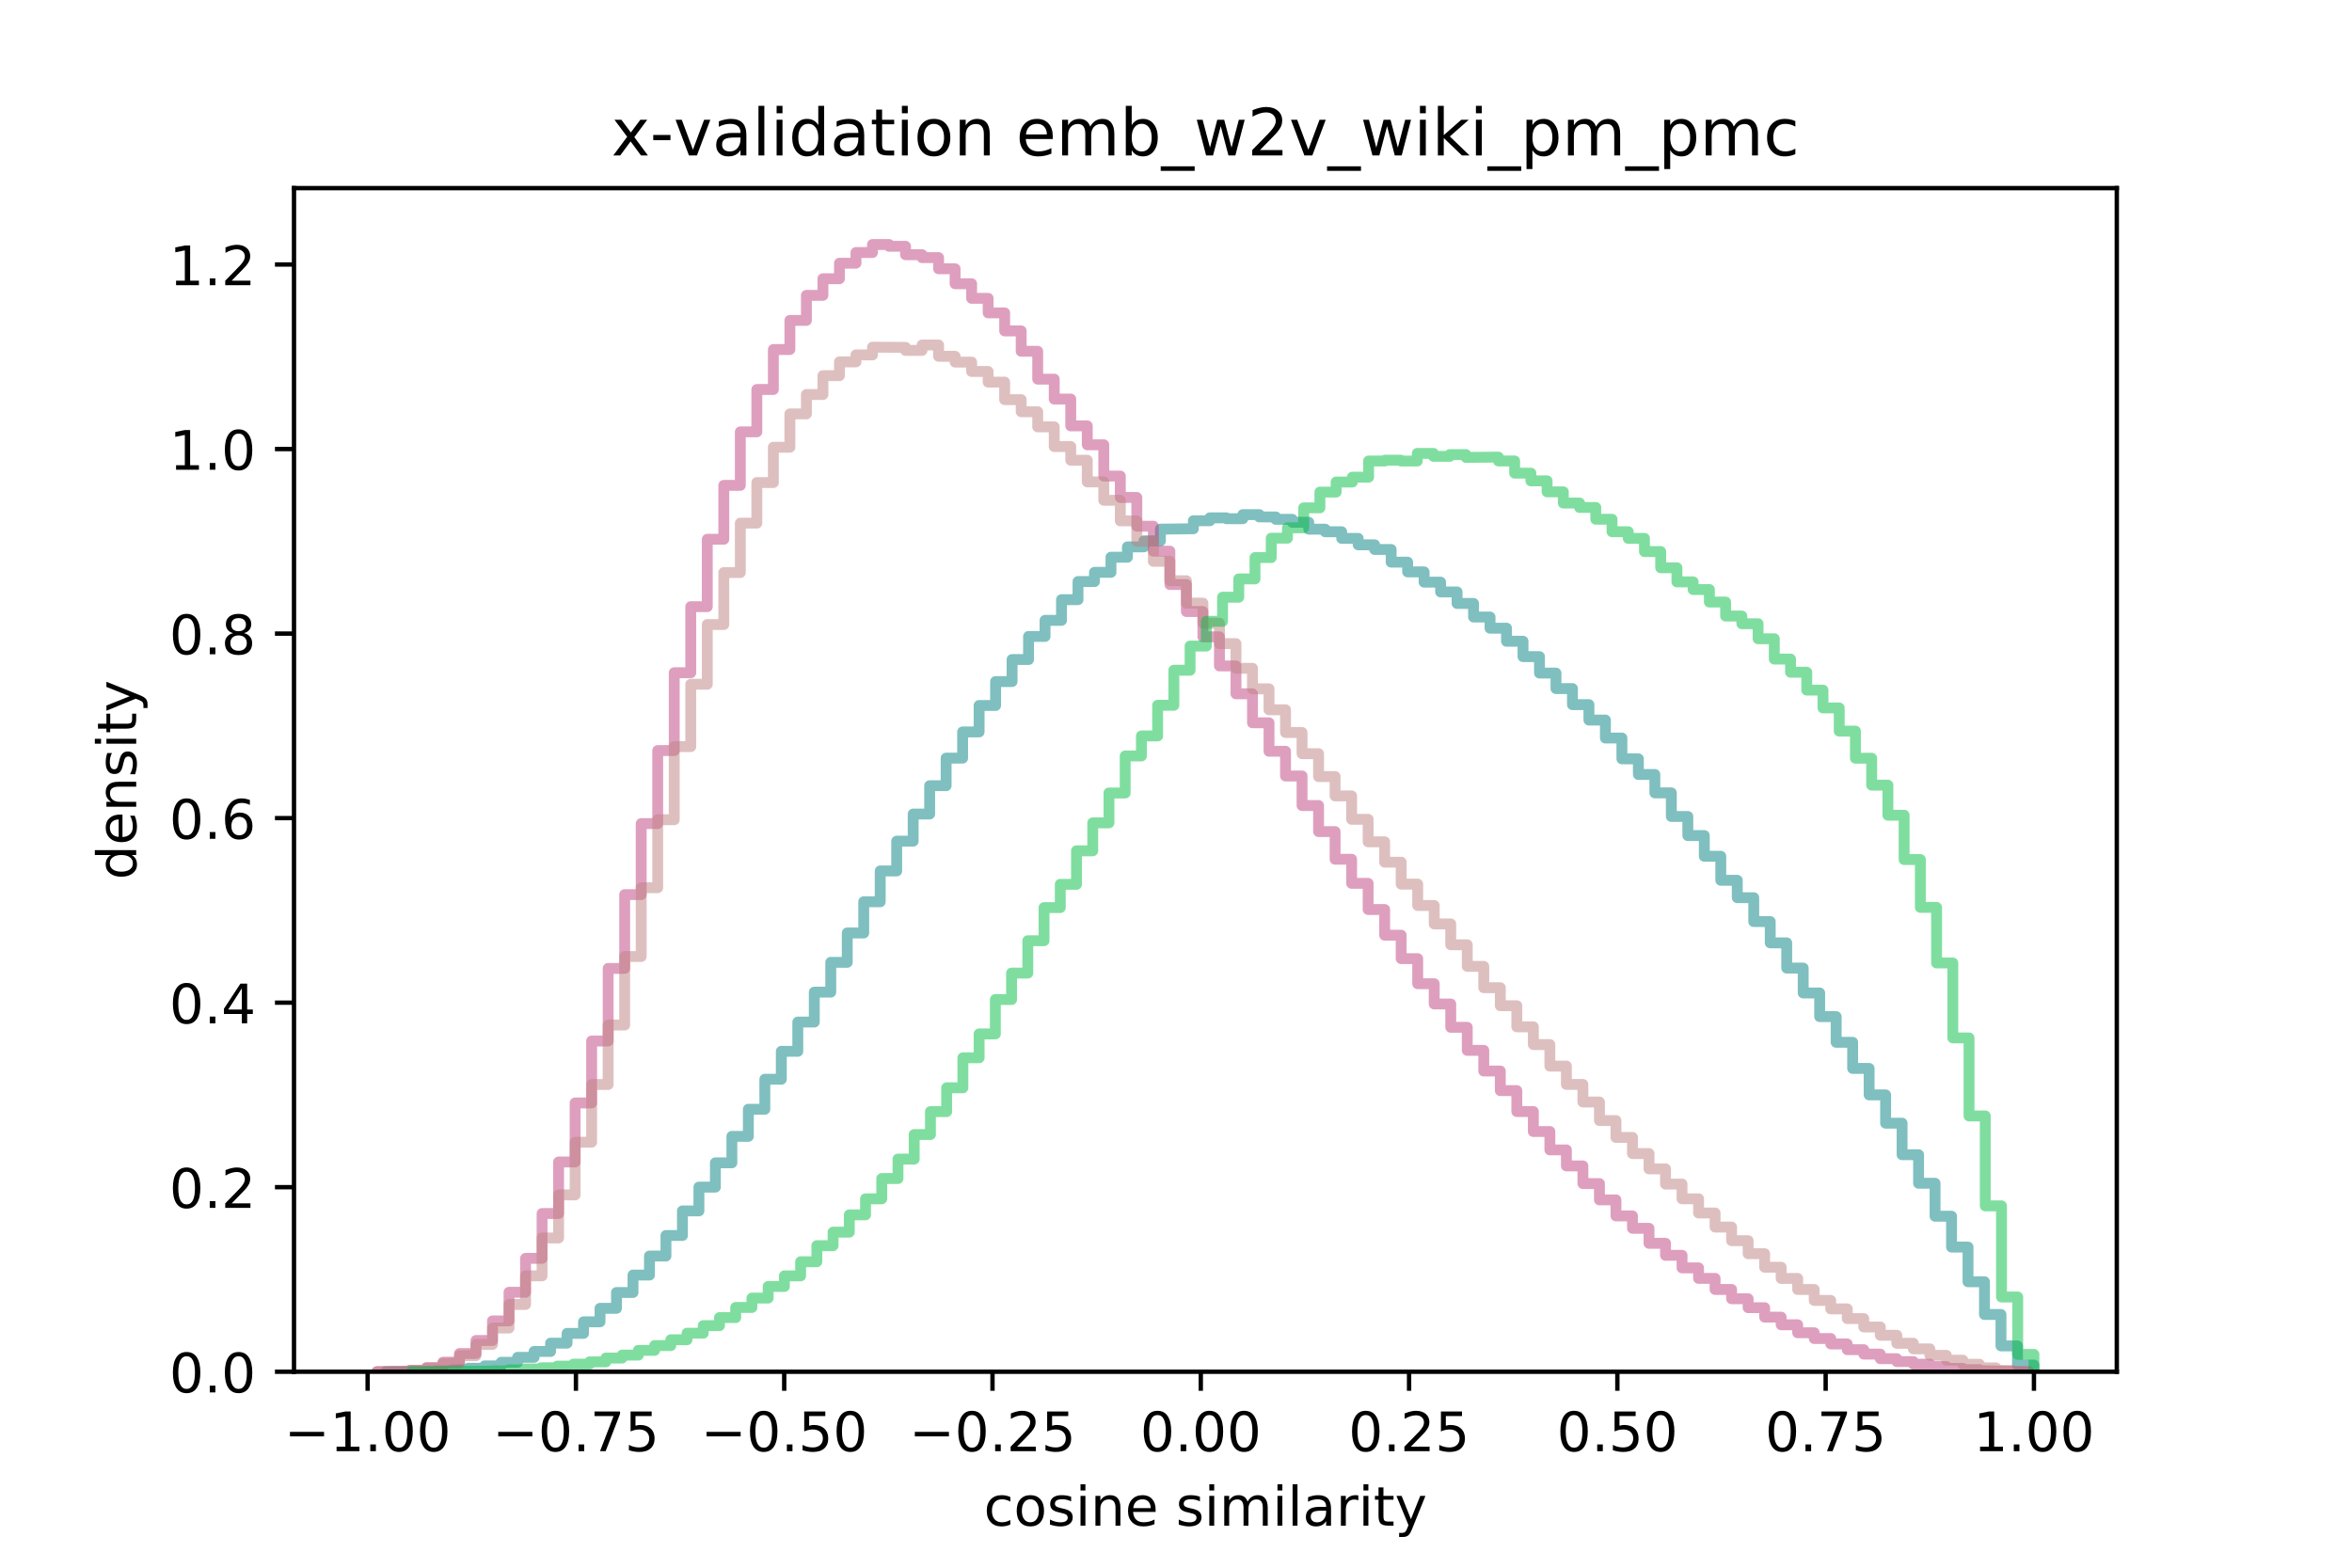 <?xml version="1.0" encoding="utf-8" standalone="no"?>
<!DOCTYPE svg PUBLIC "-//W3C//DTD SVG 1.1//EN"
  "http://www.w3.org/Graphics/SVG/1.1/DTD/svg11.dtd">
<!-- Created with matplotlib (https://matplotlib.org/) -->
<svg height="288pt" version="1.1" viewBox="0 0 432 288" width="432pt" xmlns="http://www.w3.org/2000/svg" xmlns:xlink="http://www.w3.org/1999/xlink">
 <defs>
  <style type="text/css">
*{stroke-linecap:butt;stroke-linejoin:round;}
  </style>
 </defs>
 <g id="figure_1">
  <g id="patch_1">
   <path d="M 0 288 
L 432 288 
L 432 0 
L 0 0 
z
" style="fill:#ffffff;"/>
  </g>
  <g id="axes_1">
   <g id="patch_2">
    <path d="M 54 252 
L 388.8 252 
L 388.8 34.56 
L 54 34.56 
z
" style="fill:#ffffff;"/>
   </g>
   <g id="patch_3">
    <path clip-path="url(#p5bcce82a58)" d="M 70.853 252 
L 70.853 251.998 
L 79.935 251.939 
L 79.935 251.853 
L 82.962 251.853 
L 82.962 251.65 
L 85.99 251.65 
L 85.99 251.369 
L 89.017 251.369 
L 89.017 250.923 
L 92.044 250.923 
L 92.044 250.27 
L 95.072 250.27 
L 95.072 249.355 
L 98.099 249.355 
L 98.099 248.276 
L 101.126 248.276 
L 101.126 246.75 
L 104.153 246.75 
L 104.153 244.956 
L 107.181 244.956 
L 107.181 242.832 
L 110.208 242.832 
L 110.208 240.351 
L 113.235 240.351 
L 113.235 237.445 
L 116.263 237.445 
L 116.263 234.243 
L 119.29 234.243 
L 119.29 230.746 
L 122.317 230.746 
L 122.317 226.972 
L 125.344 226.972 
L 125.344 222.457 
L 128.372 222.457 
L 128.372 218.084 
L 131.399 218.084 
L 131.399 213.62 
L 134.426 213.62 
L 134.426 208.758 
L 137.454 208.758 
L 137.454 203.783 
L 140.481 203.783 
L 140.481 198.265 
L 143.508 198.265 
L 143.508 193.139 
L 146.535 193.139 
L 146.535 187.76 
L 149.563 187.76 
L 149.563 182.266 
L 152.59 182.266 
L 152.59 176.789 
L 155.617 176.789 
L 155.617 171.397 
L 158.645 171.397 
L 158.645 165.665 
L 161.672 165.665 
L 161.672 160 
L 164.699 160 
L 164.699 154.53 
L 167.726 154.53 
L 167.726 149.545 
L 170.754 149.545 
L 170.754 144.34 
L 173.781 144.34 
L 173.781 139.277 
L 176.808 139.277 
L 176.808 134.461 
L 179.836 134.461 
L 179.836 129.604 
L 182.863 129.604 
L 182.863 125.209 
L 185.89 125.209 
L 185.89 121.16 
L 188.917 121.16 
L 188.917 116.92 
L 191.945 116.92 
L 191.945 113.968 
L 194.972 113.968 
L 194.972 110.165 
L 197.999 110.165 
L 197.999 106.834 
L 201.027 106.834 
L 201.027 105.145 
L 204.054 105.145 
L 204.054 102.364 
L 207.081 102.364 
L 207.081 100.466 
L 210.108 100.466 
L 210.108 99.369 
L 213.136 99.369 
L 213.136 97.207 
L 219.19 97.139 
L 219.19 95.666 
L 222.218 95.666 
L 222.218 95.129 
L 225.245 95.129 
L 225.245 95.293 
L 228.272 95.293 
L 228.272 94.539 
L 231.299 94.539 
L 231.299 94.964 
L 234.327 94.964 
L 234.327 95.405 
L 237.354 95.405 
L 237.354 95.947 
L 240.381 95.947 
L 240.381 97.219 
L 243.409 97.219 
L 243.409 97.693 
L 246.436 97.693 
L 246.436 98.906 
L 249.463 98.906 
L 249.463 100.088 
L 252.49 100.088 
L 252.49 100.944 
L 255.518 100.944 
L 255.518 103.27 
L 258.545 103.27 
L 258.545 105.063 
L 261.572 105.063 
L 261.572 106.947 
L 264.6 106.947 
L 264.6 108.741 
L 267.627 108.741 
L 267.627 110.86 
L 270.654 110.86 
L 270.654 113.351 
L 273.681 113.351 
L 273.681 115.406 
L 276.709 115.406 
L 276.709 117.806 
L 279.736 117.806 
L 279.736 120.628 
L 282.763 120.628 
L 282.763 123.652 
L 285.791 123.652 
L 285.791 126.5 
L 288.818 126.5 
L 288.818 129.451 
L 291.845 129.451 
L 291.845 132.281 
L 294.872 132.281 
L 294.872 135.584 
L 297.9 135.584 
L 297.9 139.404 
L 300.927 139.404 
L 300.927 142.28 
L 303.954 142.28 
L 303.954 145.661 
L 306.982 145.661 
L 306.982 149.995 
L 310.009 149.995 
L 310.009 153.504 
L 313.036 153.504 
L 313.036 157.308 
L 316.063 157.308 
L 316.063 161.717 
L 319.091 161.717 
L 319.091 164.917 
L 322.118 164.917 
L 322.118 169.305 
L 325.145 169.305 
L 325.145 173.212 
L 328.173 173.212 
L 328.173 177.847 
L 331.2 177.847 
L 331.2 182.416 
L 334.227 182.416 
L 334.227 186.763 
L 337.254 186.763 
L 337.254 191.482 
L 340.282 191.482 
L 340.282 196.278 
L 343.309 196.278 
L 343.309 201.14 
L 346.336 201.14 
L 346.336 206.339 
L 349.364 206.339 
L 349.364 212.134 
L 352.391 212.134 
L 352.391 217.377 
L 355.418 217.377 
L 355.418 223.433 
L 358.445 223.433 
L 358.445 229.098 
L 361.473 229.098 
L 361.473 235.473 
L 364.5 235.473 
L 364.5 241.485 
L 367.527 241.485 
L 367.527 247.255 
L 370.555 247.255 
L 370.555 250.765 
L 373.582 250.765 
L 373.582 252 
L 373.582 252 
" style="fill:none;opacity:0.5;stroke:#008080;stroke-linejoin:miter;stroke-width:2;"/>
   </g>
   <g id="patch_4">
    <path clip-path="url(#p5bcce82a58)" d="M 69.218 252 
L 69.218 251.989 
L 75.287 251.931 
L 75.287 251.73 
L 78.322 251.73 
L 78.322 251.254 
L 81.356 251.254 
L 81.356 250.251 
L 84.391 250.251 
L 84.391 248.657 
L 87.425 248.657 
L 87.425 246.263 
L 90.46 246.263 
L 90.46 242.664 
L 93.494 242.664 
L 93.494 237.399 
L 96.529 237.399 
L 96.529 231.173 
L 99.564 231.173 
L 99.564 222.937 
L 102.598 222.937 
L 102.598 213.468 
L 105.633 213.468 
L 105.633 202.624 
L 108.667 202.624 
L 108.667 191.241 
L 111.702 191.241 
L 111.702 177.907 
L 114.736 177.907 
L 114.736 164.349 
L 117.771 164.349 
L 117.771 151.296 
L 120.805 151.296 
L 120.805 137.885 
L 123.84 137.885 
L 123.84 123.584 
L 126.874 123.584 
L 126.874 111.452 
L 129.909 111.452 
L 129.909 99.067 
L 132.943 99.067 
L 132.943 89.166 
L 135.978 89.166 
L 135.978 79.335 
L 139.012 79.335 
L 139.012 71.552 
L 142.047 71.552 
L 142.047 64.21 
L 145.082 64.21 
L 145.082 58.861 
L 148.116 58.861 
L 148.116 54.257 
L 151.151 54.257 
L 151.151 51.204 
L 154.185 51.204 
L 154.185 48.358 
L 157.22 48.358 
L 157.22 46.391 
L 160.254 46.391 
L 160.254 44.914 
L 163.289 44.914 
L 163.289 45.244 
L 166.323 45.244 
L 166.323 46.792 
L 169.358 46.792 
L 169.358 47.323 
L 172.392 47.323 
L 172.392 49.375 
L 175.427 49.375 
L 175.427 52.126 
L 178.461 52.126 
L 178.461 54.805 
L 181.496 54.805 
L 181.496 57.481 
L 184.531 57.481 
L 184.531 60.791 
L 187.565 60.791 
L 187.565 64.531 
L 190.6 64.531 
L 190.6 69.653 
L 193.634 69.653 
L 193.634 73.314 
L 196.669 73.314 
L 196.669 78.24 
L 199.703 78.24 
L 199.703 81.709 
L 202.738 81.709 
L 202.738 87.455 
L 205.772 87.455 
L 205.772 91.391 
L 208.807 91.391 
L 208.807 96.668 
L 211.841 96.668 
L 211.841 101.254 
L 214.876 101.254 
L 214.876 107.385 
L 217.91 107.385 
L 217.91 112.345 
L 220.945 112.345 
L 220.945 116.996 
L 223.979 116.996 
L 223.979 122.334 
L 227.014 122.334 
L 227.014 127.46 
L 230.049 127.46 
L 230.049 132.783 
L 233.083 132.783 
L 233.083 138.016 
L 236.118 138.016 
L 236.118 142.558 
L 239.152 142.558 
L 239.152 147.983 
L 242.187 147.983 
L 242.187 152.774 
L 245.221 152.774 
L 245.221 157.853 
L 248.256 157.853 
L 248.256 162.277 
L 251.29 162.277 
L 251.29 167.085 
L 254.325 167.085 
L 254.325 171.806 
L 257.359 171.806 
L 257.359 176.113 
L 260.394 176.113 
L 260.394 180.719 
L 263.428 180.719 
L 263.428 184.44 
L 266.463 184.44 
L 266.463 188.726 
L 269.497 188.726 
L 269.497 192.963 
L 272.532 192.963 
L 272.532 196.758 
L 275.567 196.758 
L 275.567 200.357 
L 278.601 200.357 
L 278.601 204.201 
L 281.636 204.201 
L 281.636 207.875 
L 284.67 207.875 
L 284.67 211.247 
L 287.705 211.247 
L 287.705 214.193 
L 290.739 214.193 
L 290.739 217.433 
L 293.774 217.433 
L 293.774 220.428 
L 296.808 220.428 
L 296.808 223.375 
L 299.843 223.375 
L 299.843 225.654 
L 302.877 225.654 
L 302.877 228.407 
L 305.912 228.407 
L 305.912 230.614 
L 308.946 230.614 
L 308.946 232.92 
L 311.981 232.92 
L 311.981 234.85 
L 315.015 234.85 
L 315.015 236.885 
L 318.05 236.885 
L 318.05 238.596 
L 321.085 238.596 
L 321.085 240.234 
L 324.119 240.234 
L 324.119 241.971 
L 327.154 241.971 
L 327.154 243.374 
L 330.188 243.374 
L 330.188 244.842 
L 333.223 244.842 
L 333.223 245.898 
L 336.257 245.898 
L 336.257 246.895 
L 339.292 246.895 
L 339.292 247.953 
L 342.326 247.953 
L 342.326 248.766 
L 345.361 248.766 
L 345.361 249.605 
L 348.395 249.605 
L 348.395 250.141 
L 351.43 250.141 
L 351.43 250.614 
L 354.464 250.614 
L 354.464 251.055 
L 357.499 251.055 
L 357.499 251.389 
L 360.534 251.389 
L 360.534 251.613 
L 363.568 251.613 
L 363.568 251.799 
L 369.637 251.91 
L 369.637 251.994 
L 372.672 251.994 
L 372.672 252 
" style="fill:none;opacity:0.5;stroke:#bf4080;stroke-linejoin:miter;stroke-width:2;"/>
   </g>
   <g id="patch_5">
    <path clip-path="url(#p5bcce82a58)" d="M 69.218 252 
L 69.218 251.991 
L 75.287 251.937 
L 75.287 251.768 
L 78.322 251.768 
L 78.322 251.317 
L 81.356 251.317 
L 81.356 250.494 
L 84.391 250.494 
L 84.391 249.051 
L 87.425 249.051 
L 87.425 246.988 
L 90.46 246.988 
L 90.46 243.971 
L 93.494 243.971 
L 93.494 239.642 
L 96.529 239.642 
L 96.529 234.384 
L 99.564 234.384 
L 99.564 227.425 
L 102.598 227.425 
L 102.598 219.516 
L 105.633 219.516 
L 105.633 209.836 
L 108.667 209.836 
L 108.667 199.231 
L 111.702 199.231 
L 111.702 188.309 
L 114.736 188.309 
L 114.736 175.718 
L 117.771 175.718 
L 117.771 163.082 
L 120.805 163.082 
L 120.805 150.589 
L 123.84 150.589 
L 123.84 137.16 
L 126.874 137.16 
L 126.874 125.701 
L 129.909 125.701 
L 129.909 114.731 
L 132.943 114.731 
L 132.943 105.184 
L 135.978 105.184 
L 135.978 96.103 
L 139.012 96.103 
L 139.012 88.65 
L 142.047 88.65 
L 142.047 82.163 
L 145.082 82.163 
L 145.082 76.039 
L 148.116 76.039 
L 148.116 72.477 
L 151.151 72.477 
L 151.151 69.012 
L 154.185 69.012 
L 154.185 66.48 
L 157.22 66.48 
L 157.22 65.198 
L 160.254 65.198 
L 160.254 63.781 
L 166.323 63.815 
L 166.323 64.373 
L 169.358 64.373 
L 169.358 63.376 
L 172.392 63.376 
L 172.392 65.455 
L 175.427 65.455 
L 175.427 66.521 
L 178.461 66.521 
L 178.461 68.242 
L 181.496 68.242 
L 181.496 70.195 
L 184.531 70.195 
L 184.531 73.424 
L 187.565 73.424 
L 187.565 75.637 
L 190.6 75.637 
L 190.6 78.416 
L 193.634 78.416 
L 193.634 82.034 
L 196.669 82.034 
L 196.669 84.553 
L 199.703 84.553 
L 199.703 88.529 
L 202.738 88.529 
L 202.738 91.91 
L 205.772 91.91 
L 205.772 95.69 
L 208.807 95.69 
L 208.807 99.448 
L 211.841 99.448 
L 211.841 103.112 
L 214.876 103.112 
L 214.876 106.682 
L 217.91 106.682 
L 217.91 110.802 
L 220.945 110.802 
L 220.945 114.488 
L 223.979 114.488 
L 223.979 118.236 
L 227.014 118.236 
L 227.014 122.774 
L 230.049 122.774 
L 230.049 126.544 
L 233.083 126.544 
L 233.083 130.398 
L 236.118 130.398 
L 236.118 134.567 
L 239.152 134.567 
L 239.152 138.457 
L 242.187 138.457 
L 242.187 142.666 
L 245.221 142.666 
L 245.221 146.216 
L 248.256 146.216 
L 248.256 150.515 
L 251.29 150.515 
L 251.29 154.649 
L 254.325 154.649 
L 254.325 158.392 
L 257.359 158.392 
L 257.359 162.42 
L 260.394 162.42 
L 260.394 166.352 
L 263.428 166.352 
L 263.428 169.733 
L 266.463 169.733 
L 266.463 173.567 
L 269.497 173.567 
L 269.497 177.534 
L 272.532 177.534 
L 272.532 181.45 
L 275.567 181.45 
L 275.567 184.763 
L 278.601 184.763 
L 278.601 188.64 
L 281.636 188.64 
L 281.636 191.898 
L 284.67 191.898 
L 284.67 195.851 
L 287.705 195.851 
L 287.705 199.222 
L 290.739 199.222 
L 290.739 202.45 
L 293.774 202.45 
L 293.774 205.854 
L 296.808 205.854 
L 296.808 208.953 
L 299.843 208.953 
L 299.843 211.921 
L 302.877 211.921 
L 302.877 214.733 
L 305.912 214.733 
L 305.912 217.528 
L 308.946 217.528 
L 308.946 220.233 
L 311.981 220.233 
L 311.981 222.837 
L 315.015 222.837 
L 315.015 225.425 
L 318.05 225.425 
L 318.05 227.923 
L 321.085 227.923 
L 321.085 230.316 
L 324.119 230.316 
L 324.119 232.803 
L 327.154 232.803 
L 327.154 234.862 
L 330.188 234.862 
L 330.188 236.889 
L 333.223 236.889 
L 333.223 238.902 
L 336.257 238.902 
L 336.257 240.459 
L 339.292 240.459 
L 339.292 242.238 
L 342.326 242.238 
L 342.326 243.78 
L 345.361 243.78 
L 345.361 245.304 
L 348.395 245.304 
L 348.395 246.77 
L 351.43 246.77 
L 351.43 247.801 
L 354.464 247.801 
L 354.464 248.99 
L 357.499 248.99 
L 357.499 249.878 
L 360.534 249.878 
L 360.534 250.632 
L 363.568 250.632 
L 363.568 251.291 
L 366.603 251.291 
L 366.603 251.773 
L 369.637 251.773 
L 369.637 251.968 
L 372.672 251.968 
L 372.672 252 
" style="fill:none;opacity:0.5;stroke:#bf8080;stroke-linejoin:miter;stroke-width:2;"/>
   </g>
   <g id="patch_6">
    <path clip-path="url(#p5bcce82a58)" d="M 75.517 252 
L 75.517 251.998 
L 90.42 251.9 
L 90.42 251.831 
L 93.401 251.831 
L 93.401 251.663 
L 96.382 251.663 
L 96.382 251.493 
L 99.362 251.493 
L 99.362 251.276 
L 102.343 251.276 
L 102.343 250.976 
L 105.324 250.976 
L 105.324 250.603 
L 108.304 250.603 
L 108.304 250.187 
L 111.285 250.187 
L 111.285 249.487 
L 114.266 249.487 
L 114.266 248.95 
L 117.246 248.95 
L 117.246 248.077 
L 120.227 248.077 
L 120.227 247.198 
L 123.208 247.198 
L 123.208 246.127 
L 126.188 246.127 
L 126.188 244.921 
L 129.169 244.921 
L 129.169 243.533 
L 132.149 243.533 
L 132.149 242.054 
L 135.13 242.054 
L 135.13 240.193 
L 138.111 240.193 
L 138.111 238.471 
L 141.091 238.471 
L 141.091 236.336 
L 144.072 236.336 
L 144.072 234.39 
L 147.053 234.39 
L 147.053 231.793 
L 150.033 231.793 
L 150.033 228.844 
L 153.014 228.844 
L 153.014 226.358 
L 155.995 226.358 
L 155.995 223.182 
L 158.975 223.182 
L 158.975 220.236 
L 161.956 220.236 
L 161.956 216.509 
L 164.937 216.509 
L 164.937 212.937 
L 167.917 212.937 
L 167.917 208.427 
L 170.898 208.427 
L 170.898 204.215 
L 173.879 204.215 
L 173.879 199.838 
L 176.859 199.838 
L 176.859 194.327 
L 179.84 194.327 
L 179.84 189.942 
L 182.82 189.942 
L 182.82 183.625 
L 185.801 183.625 
L 185.801 178.766 
L 188.782 178.766 
L 188.782 172.817 
L 191.762 172.817 
L 191.762 166.737 
L 194.743 166.737 
L 194.743 162.459 
L 197.724 162.459 
L 197.724 156.301 
L 200.704 156.301 
L 200.704 151.168 
L 203.685 151.168 
L 203.685 145.682 
L 206.666 145.682 
L 206.666 138.88 
L 209.646 138.88 
L 209.646 135.201 
L 212.627 135.201 
L 212.627 129.567 
L 215.608 129.567 
L 215.608 123.129 
L 218.588 123.129 
L 218.588 118.69 
L 221.569 118.69 
L 221.569 114.141 
L 224.55 114.141 
L 224.55 109.714 
L 227.53 109.714 
L 227.53 106.35 
L 230.511 106.35 
L 230.511 102.432 
L 233.491 102.432 
L 233.491 98.87 
L 236.472 98.87 
L 236.472 96.964 
L 239.453 96.964 
L 239.453 93.295 
L 242.433 93.295 
L 242.433 90.403 
L 245.414 90.403 
L 245.414 88.552 
L 248.395 88.552 
L 248.395 87.662 
L 251.375 87.662 
L 251.375 84.687 
L 254.356 84.687 
L 254.356 84.546 
L 257.337 84.546 
L 257.337 84.698 
L 260.317 84.698 
L 260.317 83.296 
L 263.298 83.296 
L 263.298 83.836 
L 266.279 83.836 
L 266.279 83.513 
L 269.259 83.513 
L 269.259 84.03 
L 275.22 83.975 
L 275.22 84.682 
L 278.201 84.682 
L 278.201 86.924 
L 281.182 86.924 
L 281.182 88.335 
L 284.162 88.335 
L 284.162 90.358 
L 287.143 90.358 
L 287.143 92.413 
L 290.124 92.413 
L 290.124 93.226 
L 293.104 93.226 
L 293.104 95.393 
L 296.085 95.393 
L 296.085 97.681 
L 299.066 97.681 
L 299.066 98.905 
L 302.046 98.905 
L 302.046 101.33 
L 305.027 101.33 
L 305.027 104.306 
L 308.008 104.306 
L 308.008 106.895 
L 310.988 106.895 
L 310.988 108.304 
L 313.969 108.304 
L 313.969 110.6 
L 316.95 110.6 
L 316.95 113.175 
L 319.93 113.175 
L 319.93 114.584 
L 322.911 114.584 
L 322.911 117.346 
L 325.891 117.346 
L 325.891 121.076 
L 328.872 121.076 
L 328.872 123.491 
L 331.853 123.491 
L 331.853 126.783 
L 334.833 126.783 
L 334.833 130.056 
L 337.814 130.056 
L 337.814 134.312 
L 340.795 134.312 
L 340.795 139.292 
L 343.775 139.292 
L 343.775 144.24 
L 346.756 144.24 
L 346.756 149.764 
L 349.737 149.764 
L 349.737 157.903 
L 352.717 157.903 
L 352.717 166.694 
L 355.698 166.694 
L 355.698 176.905 
L 358.679 176.905 
L 358.679 190.671 
L 361.659 190.671 
L 361.659 205.008 
L 364.64 205.008 
L 364.64 221.529 
L 367.621 221.529 
L 367.621 238.267 
L 370.601 238.267 
L 370.601 248.816 
L 373.582 248.816 
L 373.582 252 
L 373.582 252 
" style="fill:none;opacity:0.5;stroke:#00bf40;stroke-linejoin:miter;stroke-width:2;"/>
   </g>
   <g id="matplotlib.axis_1">
    <g id="xtick_1">
     <g id="line2d_1">
      <defs>
       <path d="M 0 0 
L 0 3.5 
" id="m99a392dfbd" style="stroke:#000000;stroke-width:0.8;"/>
      </defs>
      <g>
       <use style="stroke:#000000;stroke-width:0.8;" x="67.524" xlink:href="#m99a392dfbd" y="252"/>
      </g>
     </g>
     <g id="text_1">
      <!-- −1.00 -->
      <defs>
       <path d="M 10.594 35.5 
L 73.188 35.5 
L 73.188 27.203 
L 10.594 27.203 
z
" id="DejaVuSans-8722"/>
       <path d="M 12.406 8.297 
L 28.516 8.297 
L 28.516 63.922 
L 10.984 60.406 
L 10.984 69.391 
L 28.422 72.906 
L 38.281 72.906 
L 38.281 8.297 
L 54.391 8.297 
L 54.391 0 
L 12.406 0 
z
" id="DejaVuSans-49"/>
       <path d="M 10.688 12.406 
L 21 12.406 
L 21 0 
L 10.688 0 
z
" id="DejaVuSans-46"/>
       <path d="M 31.781 66.406 
Q 24.172 66.406 20.328 58.906 
Q 16.5 51.422 16.5 36.375 
Q 16.5 21.391 20.328 13.891 
Q 24.172 6.391 31.781 6.391 
Q 39.453 6.391 43.281 13.891 
Q 47.125 21.391 47.125 36.375 
Q 47.125 51.422 43.281 58.906 
Q 39.453 66.406 31.781 66.406 
z
M 31.781 74.219 
Q 44.047 74.219 50.516 64.516 
Q 56.984 54.828 56.984 36.375 
Q 56.984 17.969 50.516 8.266 
Q 44.047 -1.422 31.781 -1.422 
Q 19.531 -1.422 13.062 8.266 
Q 6.594 17.969 6.594 36.375 
Q 6.594 54.828 13.062 64.516 
Q 19.531 74.219 31.781 74.219 
z
" id="DejaVuSans-48"/>
      </defs>
      <g transform="translate(52.201 266.598)scale(0.1 -0.1)">
       <use xlink:href="#DejaVuSans-8722"/>
       <use x="83.789" xlink:href="#DejaVuSans-49"/>
       <use x="147.412" xlink:href="#DejaVuSans-46"/>
       <use x="179.199" xlink:href="#DejaVuSans-48"/>
       <use x="242.822" xlink:href="#DejaVuSans-48"/>
      </g>
     </g>
    </g>
    <g id="xtick_2">
     <g id="line2d_2">
      <g>
       <use style="stroke:#000000;stroke-width:0.8;" x="105.781" xlink:href="#m99a392dfbd" y="252"/>
      </g>
     </g>
     <g id="text_2">
      <!-- −0.75 -->
      <defs>
       <path d="M 8.203 72.906 
L 55.078 72.906 
L 55.078 68.703 
L 28.609 0 
L 18.312 0 
L 43.219 64.594 
L 8.203 64.594 
z
" id="DejaVuSans-55"/>
       <path d="M 10.797 72.906 
L 49.516 72.906 
L 49.516 64.594 
L 19.828 64.594 
L 19.828 46.734 
Q 21.969 47.469 24.109 47.828 
Q 26.266 48.188 28.422 48.188 
Q 40.625 48.188 47.75 41.5 
Q 54.891 34.812 54.891 23.391 
Q 54.891 11.625 47.562 5.094 
Q 40.234 -1.422 26.906 -1.422 
Q 22.312 -1.422 17.547 -0.641 
Q 12.797 0.141 7.719 1.703 
L 7.719 11.625 
Q 12.109 9.234 16.797 8.062 
Q 21.484 6.891 26.703 6.891 
Q 35.156 6.891 40.078 11.328 
Q 45.016 15.766 45.016 23.391 
Q 45.016 31 40.078 35.438 
Q 35.156 39.891 26.703 39.891 
Q 22.75 39.891 18.812 39.016 
Q 14.891 38.141 10.797 36.281 
z
" id="DejaVuSans-53"/>
      </defs>
      <g transform="translate(90.458 266.598)scale(0.1 -0.1)">
       <use xlink:href="#DejaVuSans-8722"/>
       <use x="83.789" xlink:href="#DejaVuSans-48"/>
       <use x="147.412" xlink:href="#DejaVuSans-46"/>
       <use x="179.199" xlink:href="#DejaVuSans-55"/>
       <use x="242.822" xlink:href="#DejaVuSans-53"/>
      </g>
     </g>
    </g>
    <g id="xtick_3">
     <g id="line2d_3">
      <g>
       <use style="stroke:#000000;stroke-width:0.8;" x="144.038" xlink:href="#m99a392dfbd" y="252"/>
      </g>
     </g>
     <g id="text_3">
      <!-- −0.50 -->
      <g transform="translate(128.716 266.598)scale(0.1 -0.1)">
       <use xlink:href="#DejaVuSans-8722"/>
       <use x="83.789" xlink:href="#DejaVuSans-48"/>
       <use x="147.412" xlink:href="#DejaVuSans-46"/>
       <use x="179.199" xlink:href="#DejaVuSans-53"/>
       <use x="242.822" xlink:href="#DejaVuSans-48"/>
      </g>
     </g>
    </g>
    <g id="xtick_4">
     <g id="line2d_4">
      <g>
       <use style="stroke:#000000;stroke-width:0.8;" x="182.295" xlink:href="#m99a392dfbd" y="252"/>
      </g>
     </g>
     <g id="text_4">
      <!-- −0.25 -->
      <defs>
       <path d="M 19.188 8.297 
L 53.609 8.297 
L 53.609 0 
L 7.328 0 
L 7.328 8.297 
Q 12.938 14.109 22.625 23.891 
Q 32.328 33.688 34.812 36.531 
Q 39.547 41.844 41.422 45.531 
Q 43.312 49.219 43.312 52.781 
Q 43.312 58.594 39.234 62.25 
Q 35.156 65.922 28.609 65.922 
Q 23.969 65.922 18.812 64.312 
Q 13.672 62.703 7.812 59.422 
L 7.812 69.391 
Q 13.766 71.781 18.938 73 
Q 24.125 74.219 28.422 74.219 
Q 39.75 74.219 46.484 68.547 
Q 53.219 62.891 53.219 53.422 
Q 53.219 48.922 51.531 44.891 
Q 49.859 40.875 45.406 35.406 
Q 44.188 33.984 37.641 27.219 
Q 31.109 20.453 19.188 8.297 
z
" id="DejaVuSans-50"/>
      </defs>
      <g transform="translate(166.973 266.598)scale(0.1 -0.1)">
       <use xlink:href="#DejaVuSans-8722"/>
       <use x="83.789" xlink:href="#DejaVuSans-48"/>
       <use x="147.412" xlink:href="#DejaVuSans-46"/>
       <use x="179.199" xlink:href="#DejaVuSans-50"/>
       <use x="242.822" xlink:href="#DejaVuSans-53"/>
      </g>
     </g>
    </g>
    <g id="xtick_5">
     <g id="line2d_5">
      <g>
       <use style="stroke:#000000;stroke-width:0.8;" x="220.553" xlink:href="#m99a392dfbd" y="252"/>
      </g>
     </g>
     <g id="text_5">
      <!-- 0.00 -->
      <g transform="translate(209.42 266.598)scale(0.1 -0.1)">
       <use xlink:href="#DejaVuSans-48"/>
       <use x="63.623" xlink:href="#DejaVuSans-46"/>
       <use x="95.41" xlink:href="#DejaVuSans-48"/>
       <use x="159.033" xlink:href="#DejaVuSans-48"/>
      </g>
     </g>
    </g>
    <g id="xtick_6">
     <g id="line2d_6">
      <g>
       <use style="stroke:#000000;stroke-width:0.8;" x="258.81" xlink:href="#m99a392dfbd" y="252"/>
      </g>
     </g>
     <g id="text_6">
      <!-- 0.25 -->
      <g transform="translate(247.677 266.598)scale(0.1 -0.1)">
       <use xlink:href="#DejaVuSans-48"/>
       <use x="63.623" xlink:href="#DejaVuSans-46"/>
       <use x="95.41" xlink:href="#DejaVuSans-50"/>
       <use x="159.033" xlink:href="#DejaVuSans-53"/>
      </g>
     </g>
    </g>
    <g id="xtick_7">
     <g id="line2d_7">
      <g>
       <use style="stroke:#000000;stroke-width:0.8;" x="297.067" xlink:href="#m99a392dfbd" y="252"/>
      </g>
     </g>
     <g id="text_7">
      <!-- 0.50 -->
      <g transform="translate(285.934 266.598)scale(0.1 -0.1)">
       <use xlink:href="#DejaVuSans-48"/>
       <use x="63.623" xlink:href="#DejaVuSans-46"/>
       <use x="95.41" xlink:href="#DejaVuSans-53"/>
       <use x="159.033" xlink:href="#DejaVuSans-48"/>
      </g>
     </g>
    </g>
    <g id="xtick_8">
     <g id="line2d_8">
      <g>
       <use style="stroke:#000000;stroke-width:0.8;" x="335.325" xlink:href="#m99a392dfbd" y="252"/>
      </g>
     </g>
     <g id="text_8">
      <!-- 0.75 -->
      <g transform="translate(324.192 266.598)scale(0.1 -0.1)">
       <use xlink:href="#DejaVuSans-48"/>
       <use x="63.623" xlink:href="#DejaVuSans-46"/>
       <use x="95.41" xlink:href="#DejaVuSans-55"/>
       <use x="159.033" xlink:href="#DejaVuSans-53"/>
      </g>
     </g>
    </g>
    <g id="xtick_9">
     <g id="line2d_9">
      <g>
       <use style="stroke:#000000;stroke-width:0.8;" x="373.582" xlink:href="#m99a392dfbd" y="252"/>
      </g>
     </g>
     <g id="text_9">
      <!-- 1.00 -->
      <g transform="translate(362.449 266.598)scale(0.1 -0.1)">
       <use xlink:href="#DejaVuSans-49"/>
       <use x="63.623" xlink:href="#DejaVuSans-46"/>
       <use x="95.41" xlink:href="#DejaVuSans-48"/>
       <use x="159.033" xlink:href="#DejaVuSans-48"/>
      </g>
     </g>
    </g>
    <g id="text_10">
     <!-- cosine similarity -->
     <defs>
      <path d="M 48.781 52.594 
L 48.781 44.188 
Q 44.969 46.297 41.141 47.344 
Q 37.312 48.391 33.406 48.391 
Q 24.656 48.391 19.812 42.844 
Q 14.984 37.312 14.984 27.297 
Q 14.984 17.281 19.812 11.734 
Q 24.656 6.203 33.406 6.203 
Q 37.312 6.203 41.141 7.25 
Q 44.969 8.297 48.781 10.406 
L 48.781 2.094 
Q 45.016 0.344 40.984 -0.531 
Q 36.969 -1.422 32.422 -1.422 
Q 20.062 -1.422 12.781 6.344 
Q 5.516 14.109 5.516 27.297 
Q 5.516 40.672 12.859 48.328 
Q 20.219 56 33.016 56 
Q 37.156 56 41.109 55.141 
Q 45.062 54.297 48.781 52.594 
z
" id="DejaVuSans-99"/>
      <path d="M 30.609 48.391 
Q 23.391 48.391 19.188 42.75 
Q 14.984 37.109 14.984 27.297 
Q 14.984 17.484 19.156 11.844 
Q 23.344 6.203 30.609 6.203 
Q 37.797 6.203 41.984 11.859 
Q 46.188 17.531 46.188 27.297 
Q 46.188 37.016 41.984 42.703 
Q 37.797 48.391 30.609 48.391 
z
M 30.609 56 
Q 42.328 56 49.016 48.375 
Q 55.719 40.766 55.719 27.297 
Q 55.719 13.875 49.016 6.219 
Q 42.328 -1.422 30.609 -1.422 
Q 18.844 -1.422 12.172 6.219 
Q 5.516 13.875 5.516 27.297 
Q 5.516 40.766 12.172 48.375 
Q 18.844 56 30.609 56 
z
" id="DejaVuSans-111"/>
      <path d="M 44.281 53.078 
L 44.281 44.578 
Q 40.484 46.531 36.375 47.5 
Q 32.281 48.484 27.875 48.484 
Q 21.188 48.484 17.844 46.438 
Q 14.5 44.391 14.5 40.281 
Q 14.5 37.156 16.891 35.375 
Q 19.281 33.594 26.516 31.984 
L 29.594 31.297 
Q 39.156 29.25 43.188 25.516 
Q 47.219 21.781 47.219 15.094 
Q 47.219 7.469 41.188 3.016 
Q 35.156 -1.422 24.609 -1.422 
Q 20.219 -1.422 15.453 -0.562 
Q 10.688 0.297 5.422 2 
L 5.422 11.281 
Q 10.406 8.688 15.234 7.391 
Q 20.062 6.109 24.812 6.109 
Q 31.156 6.109 34.562 8.281 
Q 37.984 10.453 37.984 14.406 
Q 37.984 18.062 35.516 20.016 
Q 33.062 21.969 24.703 23.781 
L 21.578 24.516 
Q 13.234 26.266 9.516 29.906 
Q 5.812 33.547 5.812 39.891 
Q 5.812 47.609 11.281 51.797 
Q 16.75 56 26.812 56 
Q 31.781 56 36.172 55.266 
Q 40.578 54.547 44.281 53.078 
z
" id="DejaVuSans-115"/>
      <path d="M 9.422 54.688 
L 18.406 54.688 
L 18.406 0 
L 9.422 0 
z
M 9.422 75.984 
L 18.406 75.984 
L 18.406 64.594 
L 9.422 64.594 
z
" id="DejaVuSans-105"/>
      <path d="M 54.891 33.016 
L 54.891 0 
L 45.906 0 
L 45.906 32.719 
Q 45.906 40.484 42.875 44.328 
Q 39.844 48.188 33.797 48.188 
Q 26.516 48.188 22.312 43.547 
Q 18.109 38.922 18.109 30.906 
L 18.109 0 
L 9.078 0 
L 9.078 54.688 
L 18.109 54.688 
L 18.109 46.188 
Q 21.344 51.125 25.703 53.562 
Q 30.078 56 35.797 56 
Q 45.219 56 50.047 50.172 
Q 54.891 44.344 54.891 33.016 
z
" id="DejaVuSans-110"/>
      <path d="M 56.203 29.594 
L 56.203 25.203 
L 14.891 25.203 
Q 15.484 15.922 20.484 11.062 
Q 25.484 6.203 34.422 6.203 
Q 39.594 6.203 44.453 7.469 
Q 49.312 8.734 54.109 11.281 
L 54.109 2.781 
Q 49.266 0.734 44.188 -0.344 
Q 39.109 -1.422 33.891 -1.422 
Q 20.797 -1.422 13.156 6.188 
Q 5.516 13.812 5.516 26.812 
Q 5.516 40.234 12.766 48.109 
Q 20.016 56 32.328 56 
Q 43.359 56 49.781 48.891 
Q 56.203 41.797 56.203 29.594 
z
M 47.219 32.234 
Q 47.125 39.594 43.094 43.984 
Q 39.062 48.391 32.422 48.391 
Q 24.906 48.391 20.391 44.141 
Q 15.875 39.891 15.188 32.172 
z
" id="DejaVuSans-101"/>
      <path id="DejaVuSans-32"/>
      <path d="M 52 44.188 
Q 55.375 50.25 60.062 53.125 
Q 64.75 56 71.094 56 
Q 79.641 56 84.281 50.016 
Q 88.922 44.047 88.922 33.016 
L 88.922 0 
L 79.891 0 
L 79.891 32.719 
Q 79.891 40.578 77.094 44.375 
Q 74.312 48.188 68.609 48.188 
Q 61.625 48.188 57.562 43.547 
Q 53.516 38.922 53.516 30.906 
L 53.516 0 
L 44.484 0 
L 44.484 32.719 
Q 44.484 40.625 41.703 44.406 
Q 38.922 48.188 33.109 48.188 
Q 26.219 48.188 22.156 43.531 
Q 18.109 38.875 18.109 30.906 
L 18.109 0 
L 9.078 0 
L 9.078 54.688 
L 18.109 54.688 
L 18.109 46.188 
Q 21.188 51.219 25.484 53.609 
Q 29.781 56 35.688 56 
Q 41.656 56 45.828 52.969 
Q 50 49.953 52 44.188 
z
" id="DejaVuSans-109"/>
      <path d="M 9.422 75.984 
L 18.406 75.984 
L 18.406 0 
L 9.422 0 
z
" id="DejaVuSans-108"/>
      <path d="M 34.281 27.484 
Q 23.391 27.484 19.188 25 
Q 14.984 22.516 14.984 16.5 
Q 14.984 11.719 18.141 8.906 
Q 21.297 6.109 26.703 6.109 
Q 34.188 6.109 38.703 11.406 
Q 43.219 16.703 43.219 25.484 
L 43.219 27.484 
z
M 52.203 31.203 
L 52.203 0 
L 43.219 0 
L 43.219 8.297 
Q 40.141 3.328 35.547 0.953 
Q 30.953 -1.422 24.312 -1.422 
Q 15.922 -1.422 10.953 3.297 
Q 6 8.016 6 15.922 
Q 6 25.141 12.172 29.828 
Q 18.359 34.516 30.609 34.516 
L 43.219 34.516 
L 43.219 35.406 
Q 43.219 41.609 39.141 45 
Q 35.062 48.391 27.688 48.391 
Q 23 48.391 18.547 47.266 
Q 14.109 46.141 10.016 43.891 
L 10.016 52.203 
Q 14.938 54.109 19.578 55.047 
Q 24.219 56 28.609 56 
Q 40.484 56 46.344 49.844 
Q 52.203 43.703 52.203 31.203 
z
" id="DejaVuSans-97"/>
      <path d="M 41.109 46.297 
Q 39.594 47.172 37.812 47.578 
Q 36.031 48 33.891 48 
Q 26.266 48 22.188 43.047 
Q 18.109 38.094 18.109 28.812 
L 18.109 0 
L 9.078 0 
L 9.078 54.688 
L 18.109 54.688 
L 18.109 46.188 
Q 20.953 51.172 25.484 53.578 
Q 30.031 56 36.531 56 
Q 37.453 56 38.578 55.875 
Q 39.703 55.766 41.062 55.516 
z
" id="DejaVuSans-114"/>
      <path d="M 18.312 70.219 
L 18.312 54.688 
L 36.812 54.688 
L 36.812 47.703 
L 18.312 47.703 
L 18.312 18.016 
Q 18.312 11.328 20.141 9.422 
Q 21.969 7.516 27.594 7.516 
L 36.812 7.516 
L 36.812 0 
L 27.594 0 
Q 17.188 0 13.234 3.875 
Q 9.281 7.766 9.281 18.016 
L 9.281 47.703 
L 2.688 47.703 
L 2.688 54.688 
L 9.281 54.688 
L 9.281 70.219 
z
" id="DejaVuSans-116"/>
      <path d="M 32.172 -5.078 
Q 28.375 -14.844 24.75 -17.812 
Q 21.141 -20.797 15.094 -20.797 
L 7.906 -20.797 
L 7.906 -13.281 
L 13.188 -13.281 
Q 16.891 -13.281 18.938 -11.516 
Q 21 -9.766 23.484 -3.219 
L 25.094 0.875 
L 2.984 54.688 
L 12.5 54.688 
L 29.594 11.922 
L 46.688 54.688 
L 56.203 54.688 
z
" id="DejaVuSans-121"/>
     </defs>
     <g transform="translate(180.693 280.277)scale(0.1 -0.1)">
      <use xlink:href="#DejaVuSans-99"/>
      <use x="54.98" xlink:href="#DejaVuSans-111"/>
      <use x="116.162" xlink:href="#DejaVuSans-115"/>
      <use x="168.262" xlink:href="#DejaVuSans-105"/>
      <use x="196.045" xlink:href="#DejaVuSans-110"/>
      <use x="259.424" xlink:href="#DejaVuSans-101"/>
      <use x="320.947" xlink:href="#DejaVuSans-32"/>
      <use x="352.734" xlink:href="#DejaVuSans-115"/>
      <use x="404.834" xlink:href="#DejaVuSans-105"/>
      <use x="432.617" xlink:href="#DejaVuSans-109"/>
      <use x="530.029" xlink:href="#DejaVuSans-105"/>
      <use x="557.812" xlink:href="#DejaVuSans-108"/>
      <use x="585.596" xlink:href="#DejaVuSans-97"/>
      <use x="646.875" xlink:href="#DejaVuSans-114"/>
      <use x="687.988" xlink:href="#DejaVuSans-105"/>
      <use x="715.771" xlink:href="#DejaVuSans-116"/>
      <use x="754.98" xlink:href="#DejaVuSans-121"/>
     </g>
    </g>
   </g>
   <g id="matplotlib.axis_2">
    <g id="ytick_1">
     <g id="line2d_10">
      <defs>
       <path d="M 0 0 
L -3.5 0 
" id="m97d3af086b" style="stroke:#000000;stroke-width:0.8;"/>
      </defs>
      <g>
       <use style="stroke:#000000;stroke-width:0.8;" x="54" xlink:href="#m97d3af086b" y="252"/>
      </g>
     </g>
     <g id="text_11">
      <!-- 0.0 -->
      <g transform="translate(31.097 255.799)scale(0.1 -0.1)">
       <use xlink:href="#DejaVuSans-48"/>
       <use x="63.623" xlink:href="#DejaVuSans-46"/>
       <use x="95.41" xlink:href="#DejaVuSans-48"/>
      </g>
     </g>
    </g>
    <g id="ytick_2">
     <g id="line2d_11">
      <g>
       <use style="stroke:#000000;stroke-width:0.8;" x="54" xlink:href="#m97d3af086b" y="218.099"/>
      </g>
     </g>
     <g id="text_12">
      <!-- 0.2 -->
      <g transform="translate(31.097 221.898)scale(0.1 -0.1)">
       <use xlink:href="#DejaVuSans-48"/>
       <use x="63.623" xlink:href="#DejaVuSans-46"/>
       <use x="95.41" xlink:href="#DejaVuSans-50"/>
      </g>
     </g>
    </g>
    <g id="ytick_3">
     <g id="line2d_12">
      <g>
       <use style="stroke:#000000;stroke-width:0.8;" x="54" xlink:href="#m97d3af086b" y="184.198"/>
      </g>
     </g>
     <g id="text_13">
      <!-- 0.4 -->
      <defs>
       <path d="M 37.797 64.312 
L 12.891 25.391 
L 37.797 25.391 
z
M 35.203 72.906 
L 47.609 72.906 
L 47.609 25.391 
L 58.016 25.391 
L 58.016 17.188 
L 47.609 17.188 
L 47.609 0 
L 37.797 0 
L 37.797 17.188 
L 4.891 17.188 
L 4.891 26.703 
z
" id="DejaVuSans-52"/>
      </defs>
      <g transform="translate(31.097 187.997)scale(0.1 -0.1)">
       <use xlink:href="#DejaVuSans-48"/>
       <use x="63.623" xlink:href="#DejaVuSans-46"/>
       <use x="95.41" xlink:href="#DejaVuSans-52"/>
      </g>
     </g>
    </g>
    <g id="ytick_4">
     <g id="line2d_13">
      <g>
       <use style="stroke:#000000;stroke-width:0.8;" x="54" xlink:href="#m97d3af086b" y="150.297"/>
      </g>
     </g>
     <g id="text_14">
      <!-- 0.6 -->
      <defs>
       <path d="M 33.016 40.375 
Q 26.375 40.375 22.484 35.828 
Q 18.609 31.297 18.609 23.391 
Q 18.609 15.531 22.484 10.953 
Q 26.375 6.391 33.016 6.391 
Q 39.656 6.391 43.531 10.953 
Q 47.406 15.531 47.406 23.391 
Q 47.406 31.297 43.531 35.828 
Q 39.656 40.375 33.016 40.375 
z
M 52.594 71.297 
L 52.594 62.312 
Q 48.875 64.062 45.094 64.984 
Q 41.312 65.922 37.594 65.922 
Q 27.828 65.922 22.672 59.328 
Q 17.531 52.734 16.797 39.406 
Q 19.672 43.656 24.016 45.922 
Q 28.375 48.188 33.594 48.188 
Q 44.578 48.188 50.953 41.516 
Q 57.328 34.859 57.328 23.391 
Q 57.328 12.156 50.688 5.359 
Q 44.047 -1.422 33.016 -1.422 
Q 20.359 -1.422 13.672 8.266 
Q 6.984 17.969 6.984 36.375 
Q 6.984 53.656 15.188 63.938 
Q 23.391 74.219 37.203 74.219 
Q 40.922 74.219 44.703 73.484 
Q 48.484 72.75 52.594 71.297 
z
" id="DejaVuSans-54"/>
      </defs>
      <g transform="translate(31.097 154.096)scale(0.1 -0.1)">
       <use xlink:href="#DejaVuSans-48"/>
       <use x="63.623" xlink:href="#DejaVuSans-46"/>
       <use x="95.41" xlink:href="#DejaVuSans-54"/>
      </g>
     </g>
    </g>
    <g id="ytick_5">
     <g id="line2d_14">
      <g>
       <use style="stroke:#000000;stroke-width:0.8;" x="54" xlink:href="#m97d3af086b" y="116.396"/>
      </g>
     </g>
     <g id="text_15">
      <!-- 0.8 -->
      <defs>
       <path d="M 31.781 34.625 
Q 24.75 34.625 20.719 30.859 
Q 16.703 27.094 16.703 20.516 
Q 16.703 13.922 20.719 10.156 
Q 24.75 6.391 31.781 6.391 
Q 38.812 6.391 42.859 10.172 
Q 46.922 13.969 46.922 20.516 
Q 46.922 27.094 42.891 30.859 
Q 38.875 34.625 31.781 34.625 
z
M 21.922 38.812 
Q 15.578 40.375 12.031 44.719 
Q 8.5 49.078 8.5 55.328 
Q 8.5 64.062 14.719 69.141 
Q 20.953 74.219 31.781 74.219 
Q 42.672 74.219 48.875 69.141 
Q 55.078 64.062 55.078 55.328 
Q 55.078 49.078 51.531 44.719 
Q 48 40.375 41.703 38.812 
Q 48.828 37.156 52.797 32.312 
Q 56.781 27.484 56.781 20.516 
Q 56.781 9.906 50.312 4.234 
Q 43.844 -1.422 31.781 -1.422 
Q 19.734 -1.422 13.25 4.234 
Q 6.781 9.906 6.781 20.516 
Q 6.781 27.484 10.781 32.312 
Q 14.797 37.156 21.922 38.812 
z
M 18.312 54.391 
Q 18.312 48.734 21.844 45.562 
Q 25.391 42.391 31.781 42.391 
Q 38.141 42.391 41.719 45.562 
Q 45.312 48.734 45.312 54.391 
Q 45.312 60.062 41.719 63.234 
Q 38.141 66.406 31.781 66.406 
Q 25.391 66.406 21.844 63.234 
Q 18.312 60.062 18.312 54.391 
z
" id="DejaVuSans-56"/>
      </defs>
      <g transform="translate(31.097 120.195)scale(0.1 -0.1)">
       <use xlink:href="#DejaVuSans-48"/>
       <use x="63.623" xlink:href="#DejaVuSans-46"/>
       <use x="95.41" xlink:href="#DejaVuSans-56"/>
      </g>
     </g>
    </g>
    <g id="ytick_6">
     <g id="line2d_15">
      <g>
       <use style="stroke:#000000;stroke-width:0.8;" x="54" xlink:href="#m97d3af086b" y="82.495"/>
      </g>
     </g>
     <g id="text_16">
      <!-- 1.0 -->
      <g transform="translate(31.097 86.294)scale(0.1 -0.1)">
       <use xlink:href="#DejaVuSans-49"/>
       <use x="63.623" xlink:href="#DejaVuSans-46"/>
       <use x="95.41" xlink:href="#DejaVuSans-48"/>
      </g>
     </g>
    </g>
    <g id="ytick_7">
     <g id="line2d_16">
      <g>
       <use style="stroke:#000000;stroke-width:0.8;" x="54" xlink:href="#m97d3af086b" y="48.594"/>
      </g>
     </g>
     <g id="text_17">
      <!-- 1.2 -->
      <g transform="translate(31.097 52.393)scale(0.1 -0.1)">
       <use xlink:href="#DejaVuSans-49"/>
       <use x="63.623" xlink:href="#DejaVuSans-46"/>
       <use x="95.41" xlink:href="#DejaVuSans-50"/>
      </g>
     </g>
    </g>
    <g id="text_18">
     <!-- density -->
     <defs>
      <path d="M 45.406 46.391 
L 45.406 75.984 
L 54.391 75.984 
L 54.391 0 
L 45.406 0 
L 45.406 8.203 
Q 42.578 3.328 38.25 0.953 
Q 33.938 -1.422 27.875 -1.422 
Q 17.969 -1.422 11.734 6.484 
Q 5.516 14.406 5.516 27.297 
Q 5.516 40.188 11.734 48.094 
Q 17.969 56 27.875 56 
Q 33.938 56 38.25 53.625 
Q 42.578 51.266 45.406 46.391 
z
M 14.797 27.297 
Q 14.797 17.391 18.875 11.75 
Q 22.953 6.109 30.078 6.109 
Q 37.203 6.109 41.297 11.75 
Q 45.406 17.391 45.406 27.297 
Q 45.406 37.203 41.297 42.844 
Q 37.203 48.484 30.078 48.484 
Q 22.953 48.484 18.875 42.844 
Q 14.797 37.203 14.797 27.297 
z
" id="DejaVuSans-100"/>
     </defs>
     <g transform="translate(25.017 161.613)rotate(-90)scale(0.1 -0.1)">
      <use xlink:href="#DejaVuSans-100"/>
      <use x="63.477" xlink:href="#DejaVuSans-101"/>
      <use x="125" xlink:href="#DejaVuSans-110"/>
      <use x="188.379" xlink:href="#DejaVuSans-115"/>
      <use x="240.479" xlink:href="#DejaVuSans-105"/>
      <use x="268.262" xlink:href="#DejaVuSans-116"/>
      <use x="307.471" xlink:href="#DejaVuSans-121"/>
     </g>
    </g>
   </g>
   <g id="patch_7">
    <path d="M 54 252 
L 54 34.56 
" style="fill:none;stroke:#000000;stroke-linecap:square;stroke-linejoin:miter;stroke-width:0.8;"/>
   </g>
   <g id="patch_8">
    <path d="M 388.8 252 
L 388.8 34.56 
" style="fill:none;stroke:#000000;stroke-linecap:square;stroke-linejoin:miter;stroke-width:0.8;"/>
   </g>
   <g id="patch_9">
    <path d="M 54 252 
L 388.8 252 
" style="fill:none;stroke:#000000;stroke-linecap:square;stroke-linejoin:miter;stroke-width:0.8;"/>
   </g>
   <g id="patch_10">
    <path d="M 54 34.56 
L 388.8 34.56 
" style="fill:none;stroke:#000000;stroke-linecap:square;stroke-linejoin:miter;stroke-width:0.8;"/>
   </g>
   <g id="text_19">
    <!-- x-validation emb_w2v_wiki_pm_pmc -->
    <defs>
     <path d="M 54.891 54.688 
L 35.109 28.078 
L 55.906 0 
L 45.312 0 
L 29.391 21.484 
L 13.484 0 
L 2.875 0 
L 24.125 28.609 
L 4.688 54.688 
L 15.281 54.688 
L 29.781 35.203 
L 44.281 54.688 
z
" id="DejaVuSans-120"/>
     <path d="M 4.891 31.391 
L 31.203 31.391 
L 31.203 23.391 
L 4.891 23.391 
z
" id="DejaVuSans-45"/>
     <path d="M 2.984 54.688 
L 12.5 54.688 
L 29.594 8.797 
L 46.688 54.688 
L 56.203 54.688 
L 35.688 0 
L 23.484 0 
z
" id="DejaVuSans-118"/>
     <path d="M 48.688 27.297 
Q 48.688 37.203 44.609 42.844 
Q 40.531 48.484 33.406 48.484 
Q 26.266 48.484 22.188 42.844 
Q 18.109 37.203 18.109 27.297 
Q 18.109 17.391 22.188 11.75 
Q 26.266 6.109 33.406 6.109 
Q 40.531 6.109 44.609 11.75 
Q 48.688 17.391 48.688 27.297 
z
M 18.109 46.391 
Q 20.953 51.266 25.266 53.625 
Q 29.594 56 35.594 56 
Q 45.562 56 51.781 48.094 
Q 58.016 40.188 58.016 27.297 
Q 58.016 14.406 51.781 6.484 
Q 45.562 -1.422 35.594 -1.422 
Q 29.594 -1.422 25.266 0.953 
Q 20.953 3.328 18.109 8.203 
L 18.109 0 
L 9.078 0 
L 9.078 75.984 
L 18.109 75.984 
z
" id="DejaVuSans-98"/>
     <path d="M 50.984 -16.609 
L 50.984 -23.578 
L -0.984 -23.578 
L -0.984 -16.609 
z
" id="DejaVuSans-95"/>
     <path d="M 4.203 54.688 
L 13.188 54.688 
L 24.422 12.016 
L 35.594 54.688 
L 46.188 54.688 
L 57.422 12.016 
L 68.609 54.688 
L 77.594 54.688 
L 63.281 0 
L 52.688 0 
L 40.922 44.828 
L 29.109 0 
L 18.5 0 
z
" id="DejaVuSans-119"/>
     <path d="M 9.078 75.984 
L 18.109 75.984 
L 18.109 31.109 
L 44.922 54.688 
L 56.391 54.688 
L 27.391 29.109 
L 57.625 0 
L 45.906 0 
L 18.109 26.703 
L 18.109 0 
L 9.078 0 
z
" id="DejaVuSans-107"/>
     <path d="M 18.109 8.203 
L 18.109 -20.797 
L 9.078 -20.797 
L 9.078 54.688 
L 18.109 54.688 
L 18.109 46.391 
Q 20.953 51.266 25.266 53.625 
Q 29.594 56 35.594 56 
Q 45.562 56 51.781 48.094 
Q 58.016 40.188 58.016 27.297 
Q 58.016 14.406 51.781 6.484 
Q 45.562 -1.422 35.594 -1.422 
Q 29.594 -1.422 25.266 0.953 
Q 20.953 3.328 18.109 8.203 
z
M 48.688 27.297 
Q 48.688 37.203 44.609 42.844 
Q 40.531 48.484 33.406 48.484 
Q 26.266 48.484 22.188 42.844 
Q 18.109 37.203 18.109 27.297 
Q 18.109 17.391 22.188 11.75 
Q 26.266 6.109 33.406 6.109 
Q 40.531 6.109 44.609 11.75 
Q 48.688 17.391 48.688 27.297 
z
" id="DejaVuSans-112"/>
    </defs>
    <g transform="translate(112.297 28.56)scale(0.12 -0.12)">
     <use xlink:href="#DejaVuSans-120"/>
     <use x="59.18" xlink:href="#DejaVuSans-45"/>
     <use x="95.232" xlink:href="#DejaVuSans-118"/>
     <use x="154.412" xlink:href="#DejaVuSans-97"/>
     <use x="215.691" xlink:href="#DejaVuSans-108"/>
     <use x="243.475" xlink:href="#DejaVuSans-105"/>
     <use x="271.258" xlink:href="#DejaVuSans-100"/>
     <use x="334.734" xlink:href="#DejaVuSans-97"/>
     <use x="396.014" xlink:href="#DejaVuSans-116"/>
     <use x="435.223" xlink:href="#DejaVuSans-105"/>
     <use x="463.006" xlink:href="#DejaVuSans-111"/>
     <use x="524.188" xlink:href="#DejaVuSans-110"/>
     <use x="587.566" xlink:href="#DejaVuSans-32"/>
     <use x="619.354" xlink:href="#DejaVuSans-101"/>
     <use x="680.877" xlink:href="#DejaVuSans-109"/>
     <use x="778.289" xlink:href="#DejaVuSans-98"/>
     <use x="841.766" xlink:href="#DejaVuSans-95"/>
     <use x="891.766" xlink:href="#DejaVuSans-119"/>
     <use x="973.553" xlink:href="#DejaVuSans-50"/>
     <use x="1037.176" xlink:href="#DejaVuSans-118"/>
     <use x="1096.355" xlink:href="#DejaVuSans-95"/>
     <use x="1146.355" xlink:href="#DejaVuSans-119"/>
     <use x="1228.143" xlink:href="#DejaVuSans-105"/>
     <use x="1255.926" xlink:href="#DejaVuSans-107"/>
     <use x="1313.836" xlink:href="#DejaVuSans-105"/>
     <use x="1341.619" xlink:href="#DejaVuSans-95"/>
     <use x="1391.619" xlink:href="#DejaVuSans-112"/>
     <use x="1455.096" xlink:href="#DejaVuSans-109"/>
     <use x="1552.508" xlink:href="#DejaVuSans-95"/>
     <use x="1602.508" xlink:href="#DejaVuSans-112"/>
     <use x="1665.984" xlink:href="#DejaVuSans-109"/>
     <use x="1763.396" xlink:href="#DejaVuSans-99"/>
    </g>
   </g>
  </g>
 </g>
 <defs>
  <clipPath id="p5bcce82a58">
   <rect height="217.44" width="334.8" x="54" y="34.56"/>
  </clipPath>
 </defs>
</svg>
